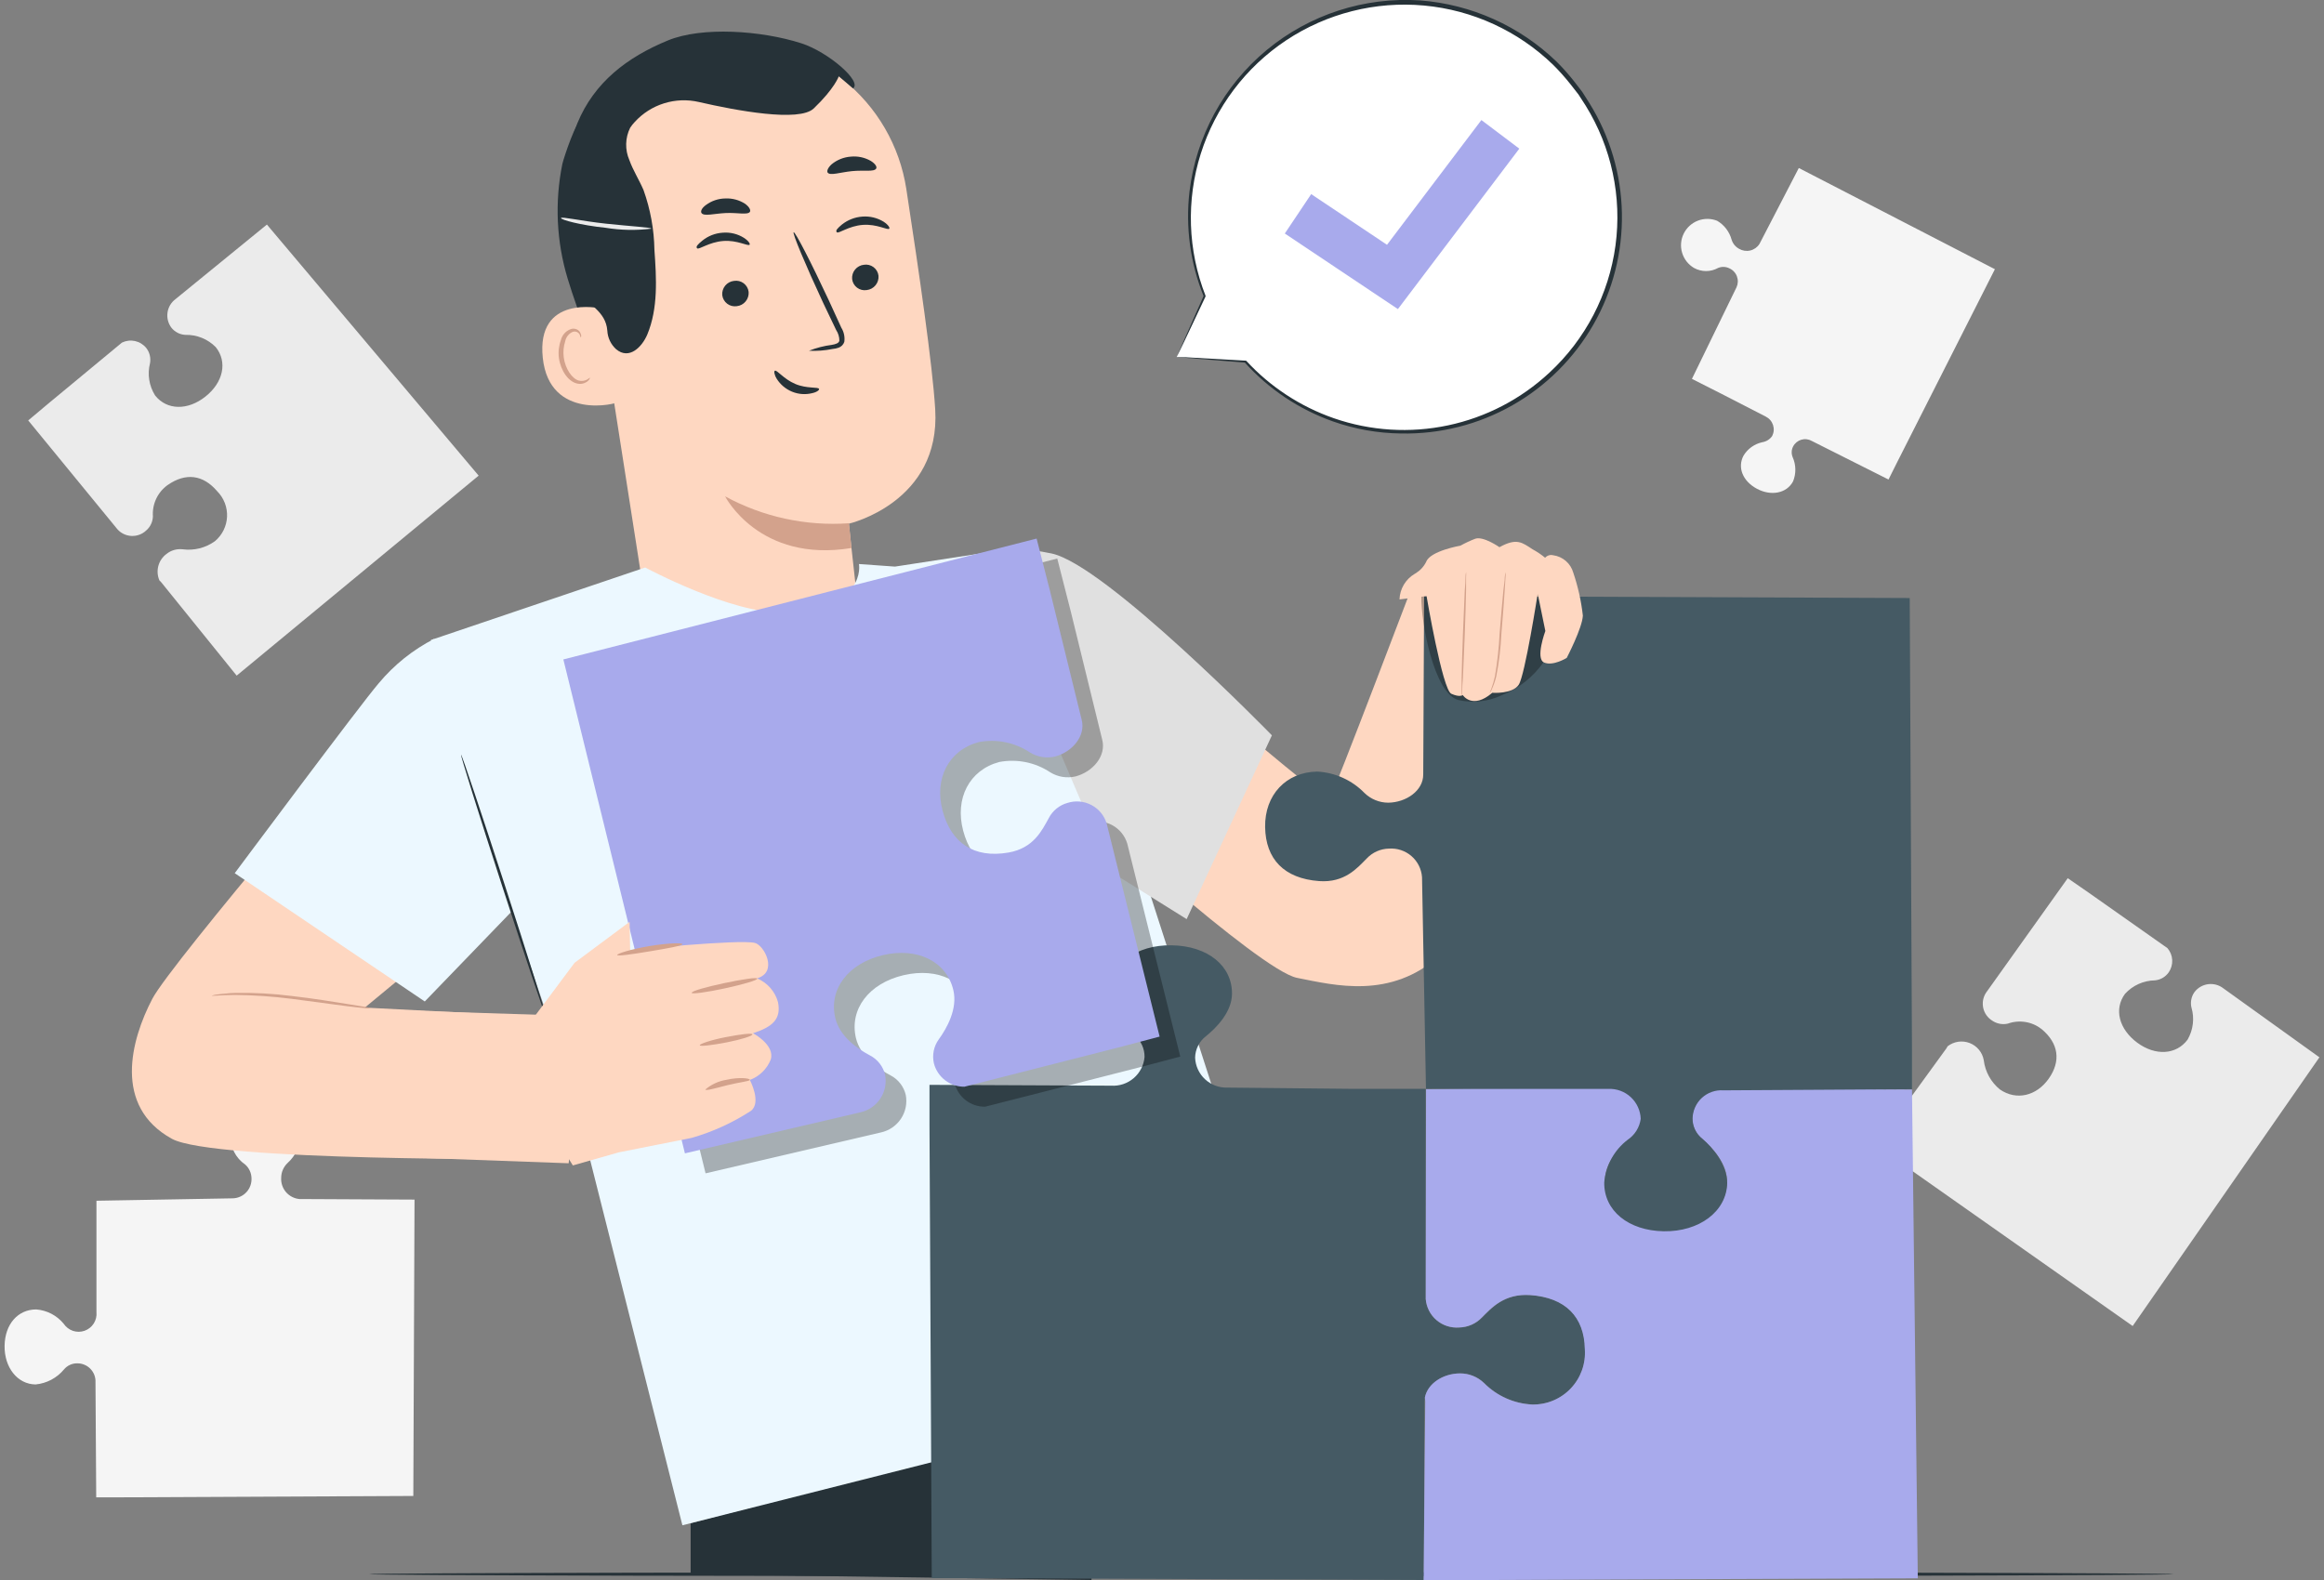<svg width="150" height="102" viewBox="0 0 150 102" fill="none" xmlns="http://www.w3.org/2000/svg">
<rect x="0" y="0" width="150" height="102" fill="#808080" stroke="none"/>
<g clip-path="url(#clip0_3367_11283)">
<path d="M116.945 28.469L121.892 30.956L122.412 29.915L128.759 17.379L116.102 10.846L113.561 15.751C113.425 15.962 113.213 16.113 112.968 16.171C112.724 16.229 112.466 16.19 112.249 16.063C112.017 15.938 111.843 15.727 111.765 15.475C111.626 14.962 111.292 14.523 110.833 14.253C110.435 14.094 109.991 14.091 109.591 14.244C109.191 14.398 108.863 14.697 108.674 15.081C108.484 15.465 108.447 15.907 108.57 16.317C108.692 16.728 108.965 17.078 109.334 17.296C109.572 17.429 109.841 17.499 110.115 17.499C110.388 17.499 110.657 17.429 110.896 17.296C111.011 17.249 111.135 17.227 111.26 17.231C111.385 17.235 111.507 17.266 111.619 17.322C111.73 17.371 111.831 17.442 111.914 17.531C111.998 17.619 112.063 17.723 112.106 17.837C112.149 17.95 112.169 18.071 112.165 18.193C112.161 18.314 112.133 18.434 112.083 18.544L109.204 24.459L111.104 25.421L113.967 26.893C114.077 26.948 114.175 27.023 114.256 27.116C114.337 27.209 114.398 27.317 114.437 27.433C114.475 27.55 114.491 27.673 114.482 27.795C114.473 27.918 114.439 28.037 114.384 28.146C114.311 28.253 114.217 28.343 114.107 28.412C113.998 28.481 113.876 28.527 113.749 28.547C113.499 28.601 113.262 28.706 113.053 28.854C112.845 29.003 112.669 29.192 112.536 29.41C112.124 30.18 112.484 31.065 113.4 31.554C114.316 32.043 115.321 31.85 115.732 31.075C115.833 30.826 115.883 30.56 115.878 30.292C115.874 30.024 115.815 29.76 115.706 29.515C115.66 29.403 115.638 29.283 115.644 29.163C115.649 29.042 115.681 28.924 115.738 28.817C115.792 28.713 115.867 28.622 115.958 28.547C116.049 28.473 116.154 28.418 116.267 28.385C116.38 28.353 116.498 28.343 116.615 28.358C116.731 28.372 116.844 28.41 116.945 28.469Z" fill="#F5F5F5"/>
<path d="M6.163 89.23L6.21 96.663H7.772L26.677 96.575L26.755 77.443L19.32 77.406C18.984 77.373 18.674 77.211 18.455 76.954C18.237 76.697 18.127 76.365 18.149 76.028C18.15 75.853 18.186 75.68 18.255 75.52C18.324 75.359 18.424 75.213 18.549 75.092C19.081 74.612 19.403 73.944 19.445 73.23C19.445 72.002 18.471 71.149 17.133 71.18C16.843 71.157 16.55 71.195 16.275 71.291C16 71.388 15.748 71.541 15.536 71.741C15.324 71.941 15.157 72.184 15.044 72.453C14.932 72.722 14.877 73.011 14.884 73.302C14.867 73.668 14.945 74.033 15.109 74.36C15.273 74.688 15.518 74.969 15.821 75.175C15.948 75.286 16.049 75.421 16.12 75.574C16.191 75.726 16.229 75.891 16.233 76.059C16.241 76.222 16.217 76.385 16.162 76.539C16.107 76.693 16.022 76.834 15.912 76.955C15.803 77.076 15.67 77.174 15.522 77.243C15.374 77.313 15.214 77.352 15.051 77.36L6.226 77.516V80.382V84.71C6.251 84.966 6.189 85.223 6.05 85.441C5.912 85.658 5.705 85.823 5.462 85.909C5.219 85.995 4.954 85.998 4.709 85.916C4.465 85.834 4.255 85.673 4.112 85.459C3.894 85.192 3.624 84.973 3.319 84.814C3.014 84.655 2.68 84.559 2.337 84.533C1.155 84.533 0.317 85.485 0.296 86.879C0.275 88.273 1.118 89.36 2.295 89.376C2.65 89.342 2.996 89.239 3.311 89.072C3.626 88.905 3.906 88.678 4.133 88.403C4.237 88.279 4.367 88.18 4.513 88.113C4.66 88.045 4.82 88.011 4.982 88.013C5.141 88.01 5.298 88.041 5.445 88.102C5.592 88.162 5.725 88.252 5.835 88.367C5.946 88.481 6.032 88.616 6.089 88.764C6.145 88.913 6.171 89.071 6.163 89.23Z" fill="#F5F5F5"/>
<path d="M143.498 63.799C143.222 63.586 142.872 63.492 142.526 63.535C142.18 63.579 141.865 63.758 141.65 64.033C141.546 64.175 141.473 64.338 141.438 64.51C141.402 64.682 141.403 64.86 141.442 65.032C141.545 65.377 141.577 65.74 141.534 66.097C141.492 66.455 141.378 66.8 141.197 67.112C140.468 68.101 139.114 68.179 137.943 67.31C136.771 66.441 136.428 65.146 137.157 64.158C137.402 63.889 137.7 63.673 138.032 63.523C138.365 63.374 138.724 63.294 139.088 63.289C139.266 63.272 139.437 63.217 139.591 63.127C139.744 63.037 139.877 62.915 139.979 62.769C140.139 62.536 140.218 62.257 140.203 61.974C140.188 61.692 140.08 61.423 139.895 61.208L134.829 57.64L133.46 56.693L128.181 64.095C128.088 64.239 128.025 64.4 127.995 64.569C127.966 64.738 127.97 64.911 128.007 65.078C128.045 65.245 128.116 65.403 128.215 65.542C128.315 65.681 128.441 65.8 128.587 65.89C128.732 65.99 128.896 66.058 129.069 66.091C129.242 66.124 129.42 66.121 129.592 66.082C129.955 65.952 130.344 65.916 130.725 65.977C131.106 66.037 131.464 66.194 131.768 66.431C132.887 67.357 133.023 68.512 132.237 69.63C131.451 70.748 130.154 71.071 129.082 70.332C128.503 69.861 128.13 69.184 128.04 68.444C127.997 68.196 127.891 67.964 127.731 67.769C127.571 67.575 127.364 67.425 127.129 67.334C126.894 67.244 126.64 67.215 126.391 67.252C126.142 67.289 125.906 67.389 125.708 67.544C125.68 67.598 125.649 67.65 125.614 67.7L121.079 73.942L137.651 85.604L149.704 68.257L143.498 63.799Z" fill="#EBEBEB"/>
<path d="M11.323 19.314C11.044 19.524 10.86 19.835 10.812 20.181C10.763 20.526 10.853 20.877 11.063 21.155C11.172 21.293 11.309 21.405 11.465 21.485C11.621 21.565 11.793 21.61 11.969 21.618C12.332 21.61 12.693 21.675 13.029 21.811C13.366 21.947 13.671 22.151 13.926 22.409C14.691 23.366 14.416 24.682 13.265 25.598C12.114 26.513 10.771 26.487 10.011 25.53C9.818 25.223 9.689 24.881 9.633 24.523C9.576 24.166 9.593 23.8 9.683 23.449C9.714 23.275 9.708 23.097 9.665 22.926C9.622 22.754 9.543 22.594 9.433 22.456C9.248 22.232 8.994 22.078 8.711 22.016C8.427 21.955 8.132 21.991 7.871 22.117L3.097 26.071L1.821 27.142L7.585 34.175C7.7 34.302 7.839 34.405 7.995 34.478C8.15 34.55 8.319 34.592 8.49 34.599C8.661 34.606 8.833 34.579 8.994 34.52C9.155 34.461 9.302 34.37 9.428 34.253C9.561 34.14 9.67 34 9.746 33.842C9.822 33.684 9.864 33.513 9.87 33.338C9.842 32.951 9.913 32.563 10.076 32.211C10.239 31.859 10.489 31.554 10.802 31.325C11.995 30.487 13.114 30.654 14.015 31.709C14.23 31.925 14.398 32.182 14.508 32.466C14.618 32.749 14.668 33.053 14.655 33.357C14.641 33.661 14.564 33.958 14.429 34.231C14.293 34.504 14.103 34.745 13.869 34.94C13.267 35.372 12.522 35.559 11.786 35.46C11.601 35.439 11.414 35.455 11.235 35.506C11.057 35.558 10.89 35.645 10.745 35.762C10.487 35.953 10.301 36.227 10.219 36.538C10.137 36.849 10.162 37.179 10.292 37.473C10.338 37.512 10.38 37.556 10.417 37.603L15.275 43.616L30.894 30.706L17.227 14.497L11.323 19.314Z" fill="#EBEBEB"/>
<path d="M140.301 101.625C140.301 101.703 114.217 101.761 82.047 101.761C49.877 101.761 23.818 101.703 23.818 101.625C23.818 101.547 49.897 101.49 82.073 101.49C114.249 101.49 140.301 101.547 140.301 101.625Z" fill="#263238"/>
<path d="M75.945 23.049L77.746 19.127C76.468 15.907 76.44 12.325 77.67 9.086C78.9 5.847 81.297 3.185 84.392 1.622C87.487 0.059 91.054 -0.29 94.394 0.641C97.734 1.573 100.604 3.719 102.44 6.658C104.277 9.596 104.947 13.115 104.319 16.522C103.691 19.929 101.81 22.978 99.046 25.07C96.282 27.162 92.835 28.146 89.382 27.828C85.929 27.509 82.72 25.913 80.386 23.351L75.945 23.049Z" fill="white"/>
<path d="M75.945 23.049H76.247L77.106 23.096L80.397 23.283L80.334 23.377C80.327 23.362 80.325 23.345 80.33 23.33C80.335 23.314 80.346 23.301 80.36 23.293C80.371 23.285 80.385 23.28 80.399 23.28C80.413 23.28 80.427 23.285 80.438 23.293C81.99 24.977 83.934 26.251 86.098 27.002C88.464 27.821 91.01 27.979 93.46 27.46C95.91 26.942 98.173 25.765 100.004 24.058C102.335 21.901 103.843 19.001 104.269 15.855C104.695 12.71 104.014 9.513 102.342 6.814L101.883 6.102L101.363 5.436C101.016 4.998 100.644 4.581 100.249 4.188C97.989 1.997 95.047 0.646 91.912 0.357C88.778 0.069 85.638 0.861 83.016 2.602C80.395 4.344 78.448 6.929 77.501 9.928C76.554 12.928 76.662 16.161 77.809 19.09V19.142C77.215 20.391 76.768 21.358 76.445 22.024L76.08 22.778C75.997 22.95 75.95 23.038 75.95 23.038C75.95 23.038 75.981 22.96 76.054 22.794L76.382 22.045C76.684 21.358 77.127 20.37 77.694 19.09V19.137C76.825 16.996 76.508 14.671 76.773 12.375C77.2 8.804 78.981 5.533 81.751 3.235C84.52 0.938 88.066 -0.211 91.658 0.026C94.966 0.279 98.081 1.677 100.467 3.979C100.871 4.381 101.25 4.806 101.602 5.254L102.123 5.93L102.586 6.658C103.912 8.794 104.637 11.248 104.684 13.76C104.731 16.273 104.099 18.752 102.854 20.936C101.608 23.119 99.796 24.927 97.609 26.168C95.421 27.408 92.939 28.036 90.424 27.985C88.923 27.967 87.434 27.702 86.019 27.2C83.836 26.424 81.882 25.115 80.334 23.392L80.438 23.319C80.446 23.335 80.447 23.352 80.443 23.369C80.438 23.385 80.427 23.399 80.412 23.408H80.376L77.049 23.142L76.211 23.07C76.122 23.07 76.033 23.063 75.945 23.049Z" fill="#263238"/>
<path d="M90.226 19.954L82.927 15.075L84.629 12.531L89.523 15.803L95.615 7.75L98.062 9.597L90.226 19.954Z" fill="#A8AAEC"/>
<path d="M39.438 24.947C38.31 22.715 37.374 20.39 36.642 17.998C35.913 15.592 35.795 13.043 36.298 10.58C36.382 10.211 37.199 7.704 37.579 7.693C37.85 7.693 37.444 9.977 37.605 10.195C39.167 12.245 39.875 14.877 39.995 17.447C40.088 19.96 39.901 22.476 39.438 24.947Z" fill="#263238"/>
<path d="M55.958 44.329C55.755 42.576 54.776 33.806 54.791 33.806C54.807 33.806 60.727 32.427 60.362 26.425C60.185 23.522 59.321 17.582 58.498 12.203C58.07 9.414 56.605 6.889 54.397 5.131C52.188 3.372 49.398 2.51 46.581 2.715L46.003 2.757C39.755 3.584 37.001 9.321 38.001 15.517L42.504 44.329L53.105 43.809L55.958 44.329Z" fill="#FED7C1"/>
<path d="M54.791 33.78C52.016 33.976 49.242 33.373 46.8 32.042C46.8 32.042 49.002 36.36 54.958 35.377L54.791 33.78Z" fill="#D3A28C"/>
<path d="M56.702 17.8C56.721 18.023 56.652 18.244 56.51 18.417C56.368 18.59 56.164 18.701 55.942 18.726C55.833 18.744 55.722 18.739 55.615 18.713C55.508 18.686 55.408 18.639 55.32 18.573C55.232 18.507 55.158 18.424 55.103 18.328C55.048 18.233 55.013 18.128 55 18.018C54.979 17.795 55.047 17.573 55.19 17.4C55.332 17.227 55.537 17.116 55.76 17.093C55.868 17.075 55.98 17.079 56.086 17.106C56.193 17.132 56.294 17.18 56.382 17.246C56.47 17.312 56.544 17.395 56.599 17.49C56.654 17.585 56.689 17.691 56.702 17.8Z" fill="#263238"/>
<path d="M57.395 14.762C57.296 14.882 56.614 14.45 55.692 14.518C54.771 14.585 54.13 15.1 54.016 14.996C53.901 14.892 54.057 14.736 54.333 14.502C54.714 14.197 55.179 14.015 55.666 13.982C56.146 13.946 56.626 14.063 57.035 14.315C57.332 14.512 57.447 14.705 57.395 14.762Z" fill="#263238"/>
<path d="M48.32 18.84C48.339 19.064 48.269 19.286 48.126 19.459C47.983 19.633 47.778 19.743 47.554 19.766C47.446 19.782 47.336 19.777 47.23 19.75C47.124 19.723 47.025 19.675 46.937 19.609C46.85 19.543 46.777 19.461 46.722 19.366C46.667 19.272 46.631 19.167 46.617 19.059C46.597 18.836 46.665 18.614 46.807 18.44C46.95 18.267 47.154 18.157 47.377 18.133C47.486 18.116 47.597 18.12 47.704 18.146C47.811 18.173 47.911 18.22 47.999 18.286C48.087 18.352 48.161 18.436 48.216 18.531C48.271 18.626 48.306 18.731 48.32 18.84Z" fill="#263238"/>
<path d="M48.383 15.797C48.284 15.917 47.596 15.485 46.675 15.558C45.753 15.631 45.113 16.136 44.998 16.031C44.884 15.927 45.04 15.777 45.321 15.543C45.698 15.234 46.162 15.052 46.649 15.022C47.129 14.982 47.61 15.099 48.018 15.355C48.32 15.553 48.429 15.745 48.383 15.797Z" fill="#263238"/>
<path d="M52.214 22.643C52.689 22.455 53.186 22.328 53.693 22.263C53.927 22.222 54.146 22.159 54.177 21.993C54.176 21.749 54.104 21.51 53.969 21.306L53.136 19.564C51.98 17.082 51.126 15.033 51.225 14.991C51.324 14.95 52.344 16.921 53.5 19.402L54.302 21.155C54.472 21.429 54.54 21.753 54.495 22.071C54.466 22.157 54.418 22.235 54.355 22.3C54.292 22.364 54.215 22.414 54.13 22.445C54.002 22.49 53.87 22.518 53.735 22.529C53.235 22.631 52.724 22.669 52.214 22.643Z" fill="#263238"/>
<path d="M56.551 10.882C56.416 11.111 55.76 10.97 54.989 11.048C54.219 11.126 53.599 11.35 53.427 11.152C53.349 11.053 53.427 10.83 53.682 10.601C54.032 10.315 54.461 10.145 54.911 10.112C55.36 10.067 55.811 10.163 56.202 10.387C56.499 10.57 56.619 10.773 56.551 10.882Z" fill="#263238"/>
<path d="M48.403 13.675C48.252 13.894 47.601 13.717 46.841 13.753C46.081 13.79 45.435 13.982 45.279 13.753C45.206 13.655 45.279 13.436 45.566 13.233C45.928 12.965 46.365 12.818 46.815 12.812C47.266 12.791 47.711 12.911 48.091 13.155C48.367 13.358 48.466 13.566 48.403 13.675Z" fill="#263238"/>
<path d="M38.818 19.922C38.714 19.886 34.601 19.007 35.033 23.101C35.465 27.194 39.885 26.066 39.88 25.946C39.875 25.826 38.818 19.922 38.818 19.922Z" fill="#FED7C1"/>
<path d="M38.068 24.38C38.068 24.38 38.006 24.438 37.891 24.505C37.732 24.59 37.547 24.614 37.371 24.573C36.923 24.458 36.486 23.808 36.387 23.075C36.34 22.725 36.371 22.37 36.48 22.034C36.505 21.902 36.561 21.777 36.645 21.671C36.728 21.565 36.836 21.481 36.959 21.426C37.039 21.396 37.127 21.395 37.208 21.422C37.288 21.45 37.357 21.504 37.402 21.577C37.47 21.686 37.449 21.774 37.475 21.774C37.501 21.774 37.553 21.696 37.475 21.535C37.443 21.436 37.376 21.351 37.287 21.296C37.227 21.258 37.161 21.234 37.091 21.223C37.021 21.212 36.95 21.216 36.881 21.233C36.717 21.284 36.568 21.376 36.449 21.501C36.331 21.626 36.246 21.779 36.205 21.946C36.067 22.318 36.023 22.718 36.074 23.111C36.189 23.933 36.694 24.672 37.303 24.77C37.417 24.79 37.534 24.784 37.645 24.754C37.757 24.723 37.861 24.669 37.949 24.594C38.074 24.479 38.084 24.386 38.068 24.38Z" fill="#D3A28C"/>
<path d="M55.057 5.706C55.677 5.264 53.443 3.35 51.73 2.798C49.127 1.961 45.305 1.706 43.108 2.611C40.469 3.698 38.355 5.316 37.267 7.953C36.238 10.635 35.94 13.541 36.403 16.375C36.469 17.249 36.768 18.089 37.267 18.809C37.944 19.647 39.105 20.089 39.198 21.343C39.221 21.802 39.425 22.234 39.766 22.544C40.609 23.252 41.437 22.398 41.776 21.603C42.489 19.896 42.369 17.961 42.239 16.13C42.217 14.814 41.98 13.51 41.536 12.271C41.255 11.61 40.859 11.002 40.62 10.331C40.476 10.001 40.407 9.644 40.416 9.284C40.425 8.925 40.512 8.572 40.672 8.25C40.759 8.116 40.859 7.991 40.968 7.875C41.481 7.312 42.135 6.895 42.863 6.669C43.59 6.442 44.365 6.413 45.108 6.585C47.508 7.137 51.584 7.901 52.522 7.001C53.875 5.706 54.141 4.921 54.141 4.921L55.057 5.706Z" fill="#263238"/>
<path d="M52.865 25.109C52.818 24.963 52.089 25.109 51.329 24.786C50.569 24.464 50.153 23.865 50.012 23.933C49.95 23.964 49.965 24.177 50.132 24.453C50.367 24.826 50.713 25.117 51.121 25.285C51.528 25.453 51.979 25.488 52.407 25.384C52.73 25.317 52.891 25.176 52.865 25.109Z" fill="#263238"/>
<path d="M42.041 14.763C41.059 14.884 40.065 14.865 39.089 14.705C37.47 14.539 36.184 14.185 36.21 14.076C36.236 13.967 37.511 14.268 39.12 14.44C40.729 14.612 42.041 14.679 42.041 14.763Z" fill="#EBEBEB"/>
<path d="M32.461 65.505L23.548 65.047L32.003 58.056L25.235 45.572C25.235 45.572 11.063 62.129 9.829 64.485C8.449 67.128 7.278 71.419 11.099 73.52C13.755 74.977 34.742 74.826 34.742 74.826L32.461 65.505Z" fill="#FED7C1"/>
<path d="M44.576 98.333V101.625L70.447 102L71.145 91.321L44.576 98.333Z" fill="#263238"/>
<path d="M68.271 36.916C68.271 36.916 85.53 51.97 85.801 51.606C86.072 51.242 91.502 36.916 91.502 36.916L101.342 37.114C101.342 37.114 96.135 58.826 92.939 61.682C89.742 64.537 86.17 63.612 83.718 63.128C81.266 62.644 69.374 51.736 69.374 51.736L68.271 36.916Z" fill="#FED7C1"/>
<path d="M41.645 36.636L27.812 41.317L30.831 52.402L36.918 70.244L44.045 98.468L84.103 88.335L72.649 52.818L68.276 36.922L64.533 35.538L57.764 36.578L55.442 36.412C55.442 36.412 55.994 39.33 50.533 39.533C47.247 39.647 41.645 36.636 41.645 36.636Z" fill="#ECF8FF"/>
<path d="M71.718 56.293L76.591 59.336L82.094 47.471C82.094 47.471 71.374 36.474 67.87 35.73C64.366 34.987 63.091 36.074 63.091 36.074L71.718 56.293Z" fill="#E0E0E0"/>
<path d="M27.416 64.652L15.15 56.37C15.15 56.37 23.288 45.447 24.443 44.11C25.433 42.921 26.653 41.944 28.031 41.239L33.055 58.81L27.416 64.652Z" fill="#ECF8FF"/>
<path d="M29.759 48.724C29.707 48.724 30.894 52.527 32.404 57.177C33.914 61.827 35.174 65.583 35.221 65.567C35.267 65.552 34.086 61.77 32.576 57.12C31.066 52.469 29.806 48.709 29.759 48.724Z" fill="#263238"/>
<path d="M71.718 70.088L59.993 70.035V72.59L60.139 101.875L91.898 102L91.95 90.478C91.95 89.438 93.064 88.678 94.24 88.663C94.824 88.659 95.385 88.885 95.802 89.292C96.625 90.121 97.728 90.612 98.895 90.671C99.36 90.681 99.823 90.595 100.252 90.416C100.682 90.238 101.07 89.971 101.391 89.634C101.711 89.297 101.958 88.897 102.114 88.459C102.271 88.021 102.334 87.556 102.3 87.092C102.264 85.011 101.061 83.768 98.775 83.607C97.104 83.487 96.281 84.439 95.651 85.058C95.462 85.255 95.235 85.414 94.984 85.524C94.733 85.633 94.462 85.693 94.188 85.698C93.925 85.72 93.661 85.69 93.409 85.609C93.158 85.529 92.925 85.4 92.724 85.229C92.522 85.058 92.357 84.85 92.237 84.615C92.116 84.38 92.043 84.124 92.022 83.862V70.29H87.03L79.22 70.212C78.687 70.231 78.169 70.037 77.779 69.675C77.388 69.312 77.158 68.809 77.137 68.277C77.142 68.012 77.207 67.751 77.326 67.513C77.445 67.275 77.615 67.067 77.825 66.904C78.517 66.347 79.496 65.344 79.517 64.184C79.548 62.353 77.955 61.063 75.627 61.026C73.3 60.99 71.665 62.249 71.634 64.074C71.634 65.255 72.556 66.269 73.233 66.842C73.436 67.012 73.6 67.225 73.71 67.466C73.821 67.708 73.877 67.97 73.873 68.236C73.828 68.765 73.577 69.255 73.174 69.601C72.771 69.948 72.248 70.122 71.718 70.088Z" fill="#455A64"/>
<path d="M111.385 70.264C110.851 70.23 110.325 70.407 109.92 70.758C109.516 71.108 109.266 71.604 109.225 72.137C109.222 72.403 109.278 72.665 109.39 72.907C109.502 73.148 109.666 73.361 109.87 73.531C110.542 74.103 111.489 75.118 111.469 76.298C111.437 78.124 109.782 79.383 107.475 79.347C105.169 79.31 103.555 78.02 103.586 76.189C103.586 75.013 104.58 74.025 105.273 73.469C105.482 73.305 105.653 73.097 105.773 72.859C105.893 72.622 105.958 72.361 105.965 72.095C105.955 71.654 105.795 71.23 105.511 70.893C105.227 70.555 104.836 70.324 104.403 70.238L94.647 70.275L92.043 70.311L92.023 83.862C92.065 84.39 92.316 84.881 92.72 85.225C93.124 85.569 93.649 85.739 94.178 85.698C94.452 85.692 94.722 85.633 94.973 85.523C95.224 85.414 95.451 85.255 95.641 85.058C96.255 84.439 97.078 83.497 98.765 83.607C101.05 83.768 102.253 85.022 102.29 87.092C102.324 87.555 102.261 88.021 102.104 88.459C101.947 88.897 101.701 89.297 101.38 89.634C101.06 89.971 100.672 90.238 100.242 90.416C99.812 90.595 99.35 90.681 98.885 90.671C97.718 90.612 96.615 90.121 95.792 89.292C95.374 88.885 94.813 88.659 94.23 88.663C93.158 88.663 92.147 89.302 91.965 90.223C91.982 90.311 91.99 90.4 91.991 90.489L91.887 102.015L123.782 101.891L123.407 70.337L111.385 70.264Z" fill="#A8AAEC"/>
<path d="M111.234 70.389L123.407 70.316V67.887L123.261 38.607L91.918 38.482L91.861 50.004C91.861 51.044 90.763 51.803 89.602 51.819C89.03 51.817 88.481 51.593 88.071 51.195C87.265 50.366 86.175 49.872 85.02 49.811C83.005 49.842 81.625 51.32 81.656 53.39C81.688 55.46 82.88 56.714 85.14 56.88C86.79 57 87.597 56.043 88.211 55.424C88.396 55.227 88.618 55.068 88.865 54.958C89.112 54.849 89.378 54.789 89.648 54.784C90.175 54.745 90.695 54.917 91.096 55.261C91.496 55.605 91.743 56.094 91.783 56.62L92.038 70.296H96.724H103.815C104.079 70.285 104.343 70.327 104.591 70.419C104.838 70.51 105.066 70.65 105.259 70.83C105.453 71.01 105.609 71.226 105.718 71.467C105.828 71.707 105.889 71.967 105.898 72.231C105.861 72.501 105.767 72.761 105.623 72.994C105.478 73.226 105.286 73.425 105.059 73.578C104.629 73.906 104.272 74.32 104.011 74.794C103.75 75.267 103.591 75.791 103.544 76.329C103.513 78.155 105.106 79.451 107.387 79.487C109.667 79.523 111.448 78.213 111.479 76.366C111.479 75.185 110.552 74.093 109.886 73.52C109.684 73.366 109.521 73.166 109.41 72.938C109.299 72.71 109.243 72.458 109.245 72.204C109.25 71.953 109.307 71.705 109.41 71.475C109.514 71.246 109.664 71.04 109.85 70.871C110.036 70.701 110.255 70.57 110.493 70.488C110.731 70.405 110.983 70.371 111.234 70.389Z" fill="#455A64"/>
<g opacity="0.3">
<path d="M72.759 54.462C72.683 54.208 72.557 53.971 72.389 53.765C72.221 53.56 72.013 53.39 71.779 53.264C71.545 53.139 71.288 53.062 71.024 53.036C70.76 53.01 70.493 53.037 70.239 53.114C69.976 53.186 69.731 53.311 69.52 53.482C69.308 53.653 69.135 53.866 69.01 54.108C68.583 54.888 68.042 56.048 66.407 56.324C64.189 56.704 62.726 55.721 62.169 53.635C61.612 51.549 62.565 49.707 64.496 49.192C65.638 48.976 66.819 49.215 67.787 49.858C68.275 50.159 68.863 50.254 69.421 50.123C70.536 49.827 71.421 48.802 71.139 47.741L69.114 39.481L68.24 36.058L37.699 43.861L45.54 75.747L56.864 73.105C57.392 72.988 57.855 72.671 58.154 72.219C58.452 71.767 58.563 71.217 58.462 70.686C58.399 70.418 58.28 70.168 58.112 69.951C57.944 69.733 57.731 69.555 57.488 69.427C56.697 69.011 55.526 68.21 55.244 67.008C54.812 65.151 56.083 63.481 58.316 62.956C60.55 62.431 62.434 63.357 62.867 65.219C63.148 66.415 62.455 67.653 61.929 68.381C61.769 68.604 61.658 68.859 61.604 69.128C61.55 69.397 61.555 69.675 61.617 69.942C61.728 70.377 61.983 70.762 62.34 71.035C62.697 71.308 63.136 71.452 63.585 71.445L73.784 68.844L76.179 68.21L72.759 54.462Z" fill="black"/>
</g>
<g opacity="0.3">
<path d="M91.736 38.508C93.933 37.603 96.266 39.46 98.463 38.555C98.78 38.379 99.148 38.318 99.504 38.383C99.699 38.472 99.868 38.608 99.999 38.777C100.13 38.947 100.217 39.145 100.254 39.356C100.393 39.93 100.411 40.527 100.305 41.109C100.199 41.69 99.972 42.243 99.64 42.732C98.962 43.708 98.008 44.461 96.901 44.896C96.032 45.297 95.055 45.401 94.121 45.192C92.543 44.745 91.715 40.167 91.736 38.508Z" fill="black"/>
</g>
<path d="M91.309 37.047C91.631 36.868 91.891 36.596 92.054 36.266C92.309 35.564 94.261 35.226 94.261 35.226C94.57 35.055 94.89 34.906 95.219 34.779C95.74 34.597 96.781 35.325 96.781 35.325C97.9 34.706 98.244 35.023 98.916 35.46C99.204 35.615 99.476 35.798 99.728 36.006C99.791 35.934 99.874 35.881 99.965 35.852C100.057 35.824 100.155 35.821 100.249 35.845C100.551 35.886 100.835 36.013 101.065 36.213C101.295 36.413 101.462 36.675 101.545 36.969C101.85 37.868 102.058 38.797 102.164 39.741C102.133 40.532 101.123 42.472 101.123 42.472C101.123 42.472 100.238 43.023 99.66 42.769C99.082 42.514 99.743 40.735 99.743 40.735L99.249 38.326C99.249 38.326 98.431 43.585 98.025 44.204C97.619 44.823 96.318 44.724 96.318 44.724C95.021 45.837 94.407 44.865 94.407 44.865C94.407 44.865 94.246 45.042 93.673 44.787C93.1 44.532 92.075 38.482 92.075 38.482L90.33 38.696C90.341 38.361 90.436 38.034 90.608 37.745C90.779 37.457 91.02 37.217 91.309 37.047Z" fill="#FED7C1"/>
<path d="M97.172 36.937C97.15 37.04 97.134 37.144 97.125 37.249C97.125 37.468 97.073 37.769 97.036 38.092C96.969 38.804 96.88 39.793 96.792 40.88C96.749 41.809 96.648 42.736 96.49 43.652C96.431 43.928 96.353 44.199 96.255 44.464C96.213 44.559 96.177 44.656 96.146 44.755C96.146 44.755 96.146 44.755 96.193 44.688C96.24 44.62 96.255 44.573 96.297 44.48C96.412 44.219 96.505 43.95 96.573 43.673C96.753 42.755 96.865 41.825 96.906 40.89C97 39.798 97.073 38.81 97.12 38.097L97.172 37.249C97.185 37.145 97.185 37.041 97.172 36.937Z" fill="#D3A28C"/>
<path d="M94.626 36.927C94.602 37.031 94.59 37.137 94.589 37.244C94.589 37.466 94.574 37.752 94.542 38.102C94.506 38.825 94.464 39.829 94.423 40.937C94.381 42.045 94.355 43.018 94.339 43.772C94.339 44.115 94.339 44.407 94.339 44.63C94.328 44.736 94.328 44.842 94.339 44.948C94.363 44.844 94.375 44.737 94.376 44.63C94.376 44.405 94.391 44.119 94.423 43.772C94.459 43.049 94.501 42.045 94.542 40.937C94.584 39.829 94.61 38.831 94.626 38.102C94.626 37.759 94.626 37.468 94.626 37.244C94.637 37.139 94.637 37.032 94.626 36.927Z" fill="#D3A28C"/>
<path d="M37.668 65.603L21.085 65.078L18.93 74.452L36.704 75.097L37.668 65.603Z" fill="#FED7C1"/>
<path d="M13.661 64.277C13.661 64.308 14.239 64.236 15.165 64.23C16.384 64.243 17.601 64.326 18.81 64.48L22.418 64.959C22.881 65.016 23.256 65.057 23.517 65.078C23.651 65.098 23.788 65.098 23.923 65.078C23.794 65.037 23.662 65.009 23.527 64.995L22.434 64.818C21.517 64.672 20.247 64.459 18.831 64.298C17.622 64.143 16.404 64.077 15.186 64.1C14.957 64.1 14.744 64.126 14.556 64.142C14.369 64.157 14.213 64.173 14.083 64.194C13.939 64.202 13.797 64.23 13.661 64.277Z" fill="#D3A28C"/>
<path d="M71.431 53.172C71.356 52.917 71.23 52.68 71.062 52.474C70.894 52.269 70.687 52.099 70.452 51.974C70.218 51.849 69.961 51.772 69.696 51.747C69.432 51.722 69.165 51.75 68.911 51.83C68.649 51.901 68.405 52.026 68.194 52.197C67.984 52.368 67.811 52.581 67.688 52.823C67.256 53.598 66.719 54.758 65.085 55.039C62.867 55.419 61.404 54.436 60.841 52.345C60.279 50.254 61.237 48.422 63.174 47.907C64.315 47.69 65.496 47.928 66.464 48.568C66.705 48.719 66.974 48.821 67.254 48.867C67.535 48.914 67.822 48.904 68.099 48.839C69.208 48.542 70.098 47.512 69.812 46.451L67.782 38.191L66.907 34.768L36.361 42.571L44.207 74.457L55.526 71.809C56.056 71.694 56.52 71.377 56.819 70.925C57.118 70.474 57.23 69.923 57.129 69.391C57.067 69.124 56.947 68.874 56.779 68.658C56.611 68.441 56.399 68.264 56.156 68.137C55.359 67.716 54.193 66.915 53.912 65.718C53.474 63.861 54.75 62.186 56.983 61.661C59.217 61.136 61.096 62.067 61.534 63.924C61.815 65.125 61.123 66.363 60.597 67.091C60.434 67.313 60.322 67.568 60.267 67.837C60.212 68.106 60.217 68.384 60.279 68.652C60.393 69.086 60.648 69.469 61.005 69.741C61.361 70.014 61.798 70.159 62.247 70.155L72.452 67.554L74.847 66.92L71.431 53.172Z" fill="#A8AAEC"/>
<path d="M32.571 68.205L37.084 62.155L40.635 59.513L40.672 61.333C40.672 61.333 47.695 60.626 48.716 60.87C49.335 61.021 50.236 62.764 48.861 63.159C49.189 63.295 49.481 63.505 49.715 63.77C49.95 64.036 50.121 64.352 50.215 64.694C50.429 65.775 49.887 66.285 48.601 66.701C48.601 66.701 50.038 67.461 49.746 68.402C49.626 68.704 49.444 68.977 49.212 69.203C48.98 69.43 48.702 69.605 48.398 69.718C48.398 69.718 49.169 71.17 48.471 71.711C47.289 72.48 46 73.069 44.644 73.458L39.927 74.395L36.975 75.237L32.571 68.205Z" fill="#FED7C1"/>
<path d="M44.644 64.096C44.644 64.189 45.628 64.059 46.794 63.804C47.961 63.549 48.877 63.284 48.877 63.18C48.877 63.076 47.893 63.222 46.727 63.471C45.56 63.721 44.644 63.976 44.644 64.096Z" fill="#D3A28C"/>
<path d="M45.165 67.476C45.165 67.57 45.956 67.476 46.898 67.294C47.841 67.112 48.58 66.873 48.565 66.774C48.549 66.675 47.768 66.774 46.831 66.956C45.894 67.138 45.165 67.388 45.165 67.476Z" fill="#D3A28C"/>
<path d="M45.524 70.337C45.56 70.436 46.201 70.244 46.971 70.051C47.742 69.859 48.398 69.807 48.398 69.708C48.398 69.609 47.716 69.521 46.893 69.708C46.387 69.787 45.913 70.005 45.524 70.337Z" fill="#D3A28C"/>
<path d="M39.839 61.651C39.839 61.744 40.802 61.604 41.963 61.411C43.124 61.219 44.045 61.052 44.045 60.953C44.045 60.855 43.072 60.881 41.906 61.078C40.739 61.276 39.818 61.562 39.839 61.651Z" fill="#D3A28C"/>
</g>
<defs>
<clipPath id="clip0_3367_11283">
<rect width="149.408" height="102" fill="white" transform="translate(0.296)"/>
</clipPath>
</defs>
</svg>

